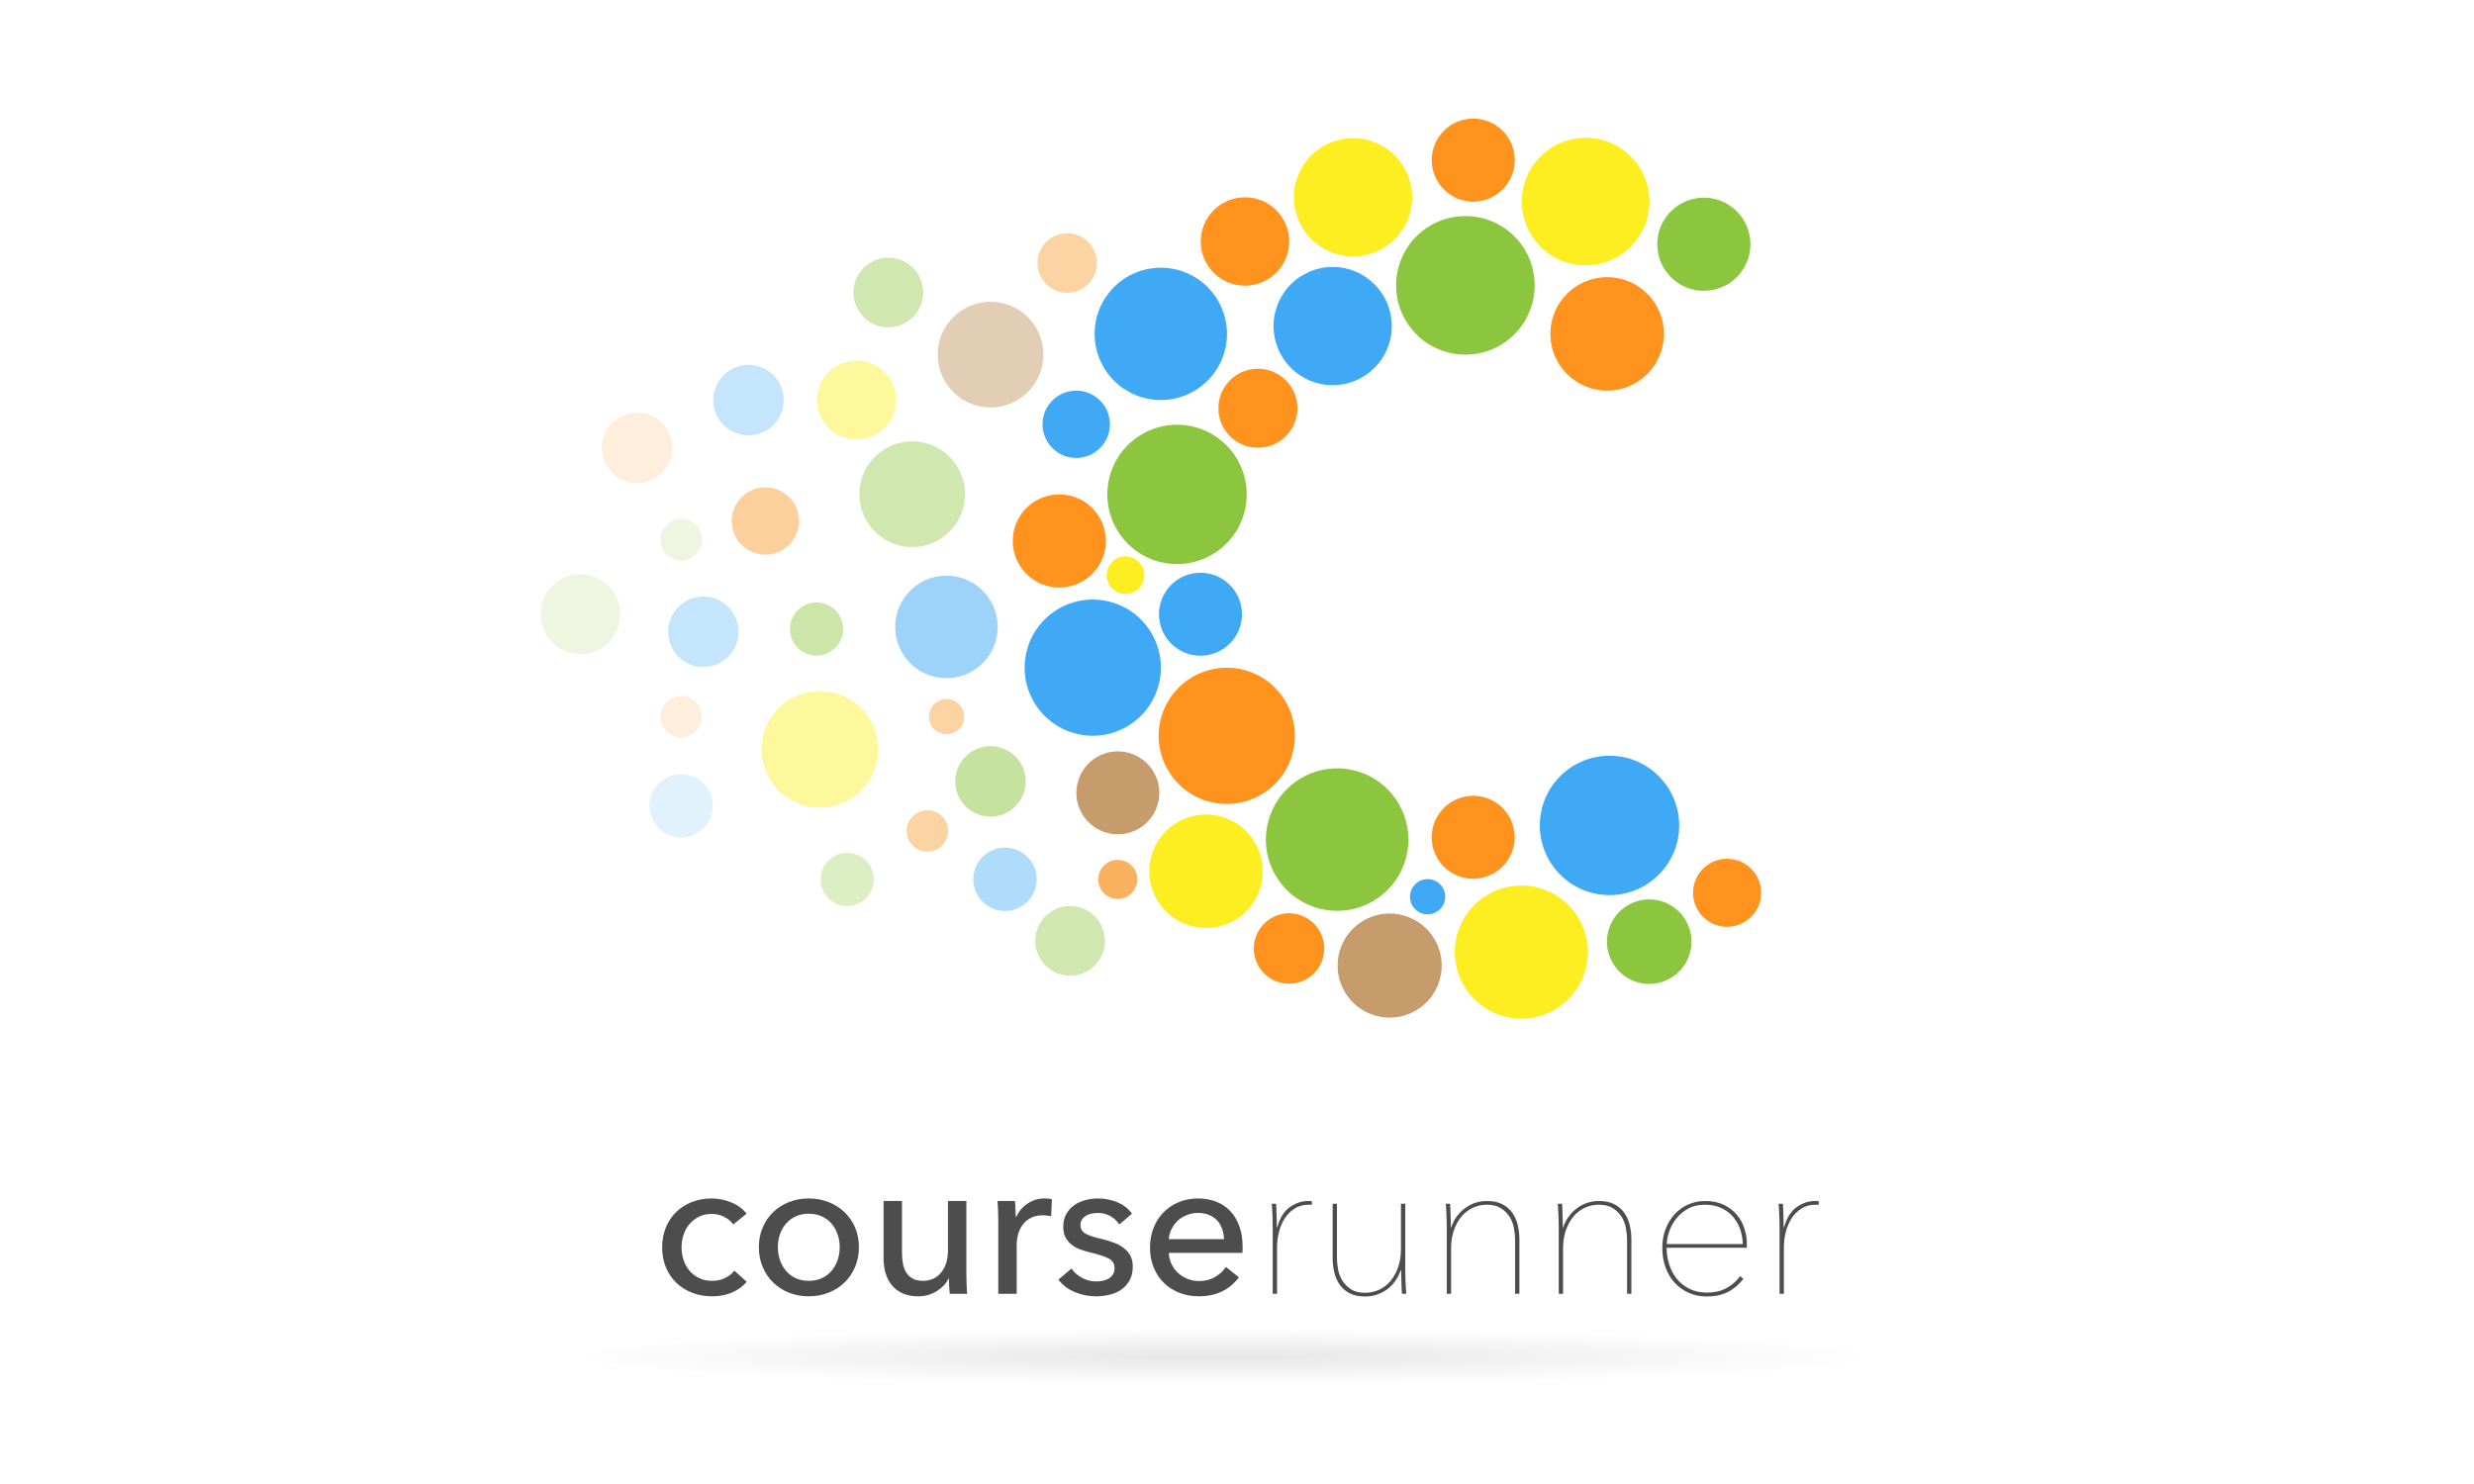<?xml version="1.0" encoding="UTF-8" standalone="no"?><!DOCTYPE svg PUBLIC "-//W3C//DTD SVG 1.1//EN" "http://www.w3.org/Graphics/SVG/1.1/DTD/svg11.dtd"><svg width="100px" height="60px" version="1.1" xmlns="http://www.w3.org/2000/svg" xmlns:xlink="http://www.w3.org/1999/xlink" xml:space="preserve" style="fill-rule:evenodd;clip-rule:evenodd;stroke-linejoin:round;stroke-miterlimit:1.414;"><rect id="Artboard1" x="0" y="0" width="100" height="60" style="fill:none;"/><g><circle cx="64.961" cy="13.499" r="2.295" style="fill:#ff931e;"/><circle cx="64.091" cy="8.15" r="2.58" style="fill:#fcee21;"/><circle cx="68.87" cy="9.875" r="1.883" style="fill:#8cc63f;"/><circle cx="59.232" cy="11.537" r="2.801" style="fill:#8cc63f;"/><circle cx="59.549" cy="6.473" r="1.678" style="fill:#ff931e;"/><circle cx="54.69" cy="7.976" r="2.39" style="fill:#fcee21;"/><circle cx="53.867" cy="13.183" r="2.39" style="fill:#3fa9f5;"/><circle cx="50.322" cy="9.764" r="1.788" style="fill:#ff931e;"/><circle cx="46.92" cy="13.499" r="2.675" style="fill:#3fa9f5;"/><circle cx="50.845" cy="16.506" r="1.598" style="fill:#ff931e;"/><path d="M44.798,19.522c0.258,-1.533 1.713,-2.568 3.246,-2.31c1.533,0.258 2.568,1.712 2.31,3.246c-0.258,1.533 -1.713,2.568 -3.246,2.309c-1.533,-0.258 -2.568,-1.712 -2.31,-3.245Z" style="fill:#8cc63f;"/><circle cx="43.501" cy="17.155" r="1.361" style="fill:#3fa9f5;"/><path d="M40.961,21.559c0.172,-1.025 1.145,-1.717 2.17,-1.544c1.025,0.172 1.717,1.144 1.544,2.169c-0.173,1.025 -1.145,1.717 -2.17,1.545c-1.025,-0.173 -1.717,-1.145 -1.544,-2.17Z" style="fill:#ff931e;"/><path d="M46.869,24.555c0.154,-0.913 1.02,-1.529 1.933,-1.375c0.913,0.153 1.529,1.019 1.376,1.932c-0.154,0.913 -1.02,1.53 -1.933,1.376c-0.913,-0.154 -1.529,-1.02 -1.376,-1.933Z" style="fill:#3fa9f5;"/><path d="M41.455,26.537c0.252,-1.499 1.674,-2.51 3.172,-2.258c1.499,0.252 2.511,1.674 2.258,3.173c-0.252,1.498 -1.674,2.51 -3.172,2.258c-1.499,-0.253 -2.511,-1.674 -2.258,-3.173Z" style="fill:#3fa9f5;"/><path d="M44.744,23.127c0.069,-0.413 0.462,-0.692 0.875,-0.623c0.413,0.07 0.693,0.462 0.623,0.876c-0.07,0.413 -0.462,0.692 -0.875,0.623c-0.414,-0.07 -0.693,-0.462 -0.623,-0.876Z" style="fill:#fcee21;"/><path d="M46.871,29.293c0.252,-1.499 1.674,-2.511 3.172,-2.258c1.499,0.252 2.511,1.674 2.258,3.173c-0.252,1.498 -1.674,2.51 -3.173,2.258c-1.498,-0.253 -2.51,-1.674 -2.257,-3.173Z" style="fill:#ff931e;"/><path d="M43.53,31.777c0.154,-0.913 1.02,-1.529 1.933,-1.375c0.913,0.154 1.529,1.02 1.375,1.933c-0.153,0.913 -1.019,1.529 -1.932,1.375c-0.913,-0.154 -1.53,-1.02 -1.376,-1.933Z" style="fill:#c69c6d;"/><path d="M46.485,34.845c0.21,-1.248 1.395,-2.092 2.644,-1.881c1.248,0.21 2.092,1.395 1.881,2.644c-0.21,1.249 -1.395,2.092 -2.644,1.881c-1.249,-0.21 -2.092,-1.395 -1.881,-2.644Z" style="fill:#fcee21;"/><path d="M62.279,32.905c0.258,-1.533 1.713,-2.568 3.246,-2.31c1.533,0.259 2.568,1.713 2.31,3.246c-0.259,1.533 -1.713,2.568 -3.246,2.31c-1.533,-0.258 -2.568,-1.713 -2.31,-3.246Z" style="fill:#3fa9f5;"/><path d="M68.453,35.868c0.126,-0.749 0.837,-1.255 1.586,-1.129c0.749,0.126 1.255,0.837 1.129,1.586c-0.126,0.75 -0.837,1.255 -1.586,1.129c-0.75,-0.126 -1.255,-0.837 -1.129,-1.586Z" style="fill:#ff931e;"/><path d="M64.977,37.789c0.156,-0.93 1.039,-1.558 1.969,-1.402c0.93,0.157 1.558,1.039 1.401,1.97c-0.156,0.93 -1.039,1.558 -1.969,1.401c-0.93,-0.157 -1.558,-1.039 -1.401,-1.969Z" style="fill:#8cc63f;"/><path d="M58.84,38.048c0.246,-1.464 1.635,-2.453 3.1,-2.206c1.464,0.247 2.452,1.636 2.206,3.1c-0.247,1.464 -1.636,2.452 -3.1,2.206c-1.464,-0.247 -2.453,-1.636 -2.206,-3.1Z" style="fill:#fcee21;"/><path d="M51.208,33.468c0.264,-1.568 1.751,-2.626 3.319,-2.362c1.567,0.264 2.625,1.751 2.361,3.319c-0.264,1.567 -1.751,2.625 -3.318,2.361c-1.568,-0.264 -2.626,-1.751 -2.362,-3.318Z" style="fill:#8cc63f;"/><path d="M58.002,33.197c0.362,-0.852 1.347,-1.251 2.2,-0.889c0.852,0.361 1.251,1.347 0.889,2.199c-0.361,0.852 -1.347,1.251 -2.199,0.89c-0.853,-0.362 -1.251,-1.347 -0.89,-2.2Z" style="fill:#ff931e;"/><path d="M54.095,38.69c0.193,-1.146 1.28,-1.919 2.425,-1.726c1.146,0.193 1.919,1.279 1.726,2.425c-0.193,1.145 -1.279,1.919 -2.425,1.726c-1.146,-0.193 -1.919,-1.28 -1.726,-2.425Z" style="fill:#c69c6d;"/><path d="M50.699,38.113c0.13,-0.775 0.866,-1.298 1.641,-1.168c0.775,0.131 1.298,0.866 1.168,1.641c-0.131,0.775 -0.866,1.299 -1.641,1.168c-0.776,-0.13 -1.299,-0.866 -1.168,-1.641Z" style="fill:#ff931e;"/><path d="M57.003,36.138c0.066,-0.388 0.433,-0.649 0.821,-0.584c0.388,0.065 0.649,0.433 0.584,0.821c-0.065,0.387 -0.433,0.649 -0.821,0.584c-0.387,-0.066 -0.649,-0.433 -0.584,-0.821Z" style="fill:#3fa9f5;"/><path d="M34.765,19.627c0.196,-1.163 1.299,-1.948 2.461,-1.752c1.163,0.195 1.948,1.298 1.752,2.461c-0.196,1.163 -1.299,1.948 -2.461,1.752c-1.163,-0.196 -1.948,-1.299 -1.752,-2.461Z" style="fill:#8cc63f;fill-opacity:0.41;"/><path d="M33.184,35.379c0.099,-0.586 0.655,-0.981 1.24,-0.883c0.586,0.099 0.981,0.655 0.883,1.24c-0.099,0.586 -0.655,0.981 -1.24,0.883c-0.586,-0.099 -0.981,-0.655 -0.883,-1.24Z" style="fill:#8cc63f;fill-opacity:0.3;"/><path d="M36.212,25.004c0.19,-1.129 1.26,-1.89 2.388,-1.7c1.129,0.19 1.89,1.26 1.7,2.388c-0.19,1.129 -1.26,1.89 -2.388,1.7c-1.129,-0.19 -1.89,-1.26 -1.7,-2.388Z" style="fill:#3fa9f5;fill-opacity:0.5;"/><path d="M39.157,30.473c0.619,-0.485 1.515,-0.376 2,0.242c0.485,0.619 0.376,1.515 -0.243,2c-0.619,0.485 -1.515,0.376 -2,-0.243c-0.484,-0.619 -0.376,-1.515 0.243,-1.999Z" style="fill:#8cc63f;fill-opacity:0.5;"/><path d="M30.814,29.906c0.216,-1.283 1.433,-2.15 2.716,-1.934c1.284,0.216 2.15,1.434 1.934,2.717c-0.216,1.284 -1.434,2.15 -2.717,1.934c-1.283,-0.216 -2.15,-1.434 -1.933,-2.717Z" style="fill:#fcee21;fill-opacity:0.44;"/><path d="M37.619,28.671c0.168,-0.356 0.593,-0.507 0.948,-0.339c0.356,0.169 0.507,0.594 0.339,0.949c-0.169,0.355 -0.594,0.507 -0.949,0.338c-0.355,-0.168 -0.507,-0.593 -0.338,-0.948Z" style="fill:#f7931e;fill-opacity:0.41;"/><circle cx="30.936" cy="21.064" r="1.361" style="fill:#f7931e;fill-opacity:0.44;"/><path d="M37.443,32.76c0.462,-0.024 0.857,0.331 0.881,0.793c0.025,0.463 -0.331,0.858 -0.793,0.882c-0.462,0.024 -0.857,-0.331 -0.882,-0.793c-0.024,-0.463 0.331,-0.858 0.794,-0.882Z" style="fill:#f7931e;fill-opacity:0.41;"/><path d="M44.4,35.426c0.072,-0.431 0.481,-0.722 0.911,-0.649c0.431,0.072 0.722,0.481 0.649,0.911c-0.072,0.431 -0.481,0.722 -0.911,0.649c-0.431,-0.072 -0.722,-0.481 -0.649,-0.911Z" style="fill:#f7931e;fill-opacity:0.71;"/><path d="M39.443,35.05c0.276,-0.651 1.029,-0.956 1.681,-0.68c0.651,0.277 0.956,1.03 0.679,1.681c-0.276,0.651 -1.029,0.956 -1.68,0.68c-0.652,-0.276 -0.956,-1.029 -0.68,-1.681Z" style="fill:#3fa9f5;fill-opacity:0.41;"/><path d="M37.932,13.983c0.196,-1.163 1.299,-1.948 2.462,-1.752c1.162,0.196 1.947,1.299 1.751,2.462c-0.195,1.162 -1.298,1.947 -2.461,1.751c-1.163,-0.195 -1.948,-1.298 -1.752,-2.461Z" style="fill:#c69c6d;fill-opacity:0.5;"/><circle cx="34.623" cy="16.174" r="1.598" style="fill:#fcee21;fill-opacity:0.44;"/><circle cx="43.138" cy="10.635" r="1.203" style="fill:#f7931e;fill-opacity:0.41;"/><path d="M32.014,25.012c0.232,-0.547 0.864,-0.802 1.411,-0.57c0.547,0.231 0.802,0.864 0.571,1.41c-0.232,0.547 -0.865,0.803 -1.411,0.571c-0.547,-0.232 -0.803,-0.864 -0.571,-1.411Z" style="fill:#8cc63f;fill-opacity:0.44;"/><path d="M30.001,14.774c0.774,-0.14 1.516,0.375 1.656,1.148c0.14,0.774 -0.375,1.515 -1.148,1.655c-0.774,0.14 -1.515,-0.374 -1.655,-1.147c-0.14,-0.774 0.374,-1.516 1.147,-1.656Z" style="fill:#3fa9f5;fill-opacity:0.3;"/><path d="M27.12,24.987c0.307,-0.723 1.143,-1.062 1.867,-0.755c0.724,0.307 1.062,1.144 0.755,1.868c-0.307,0.723 -1.143,1.062 -1.867,0.755c-0.724,-0.307 -1.062,-1.144 -0.755,-1.868Z" style="fill:#3fa9f5;fill-opacity:0.3;"/><path d="M26.762,28.646c0.181,-0.426 0.674,-0.625 1.1,-0.445c0.426,0.181 0.626,0.674 0.445,1.1c-0.181,0.426 -0.674,0.626 -1.1,0.445c-0.426,-0.181 -0.625,-0.674 -0.445,-1.1Z" style="fill:#f7931e;fill-opacity:0.15;"/><path d="M34.509,11.645c0.1,-0.771 0.807,-1.316 1.578,-1.216c0.771,0.099 1.316,0.806 1.216,1.577c-0.099,0.771 -0.806,1.316 -1.577,1.217c-0.771,-0.1 -1.316,-0.807 -1.217,-1.578Z" style="fill:#8cc63f;fill-opacity:0.41;"/><path d="M26.267,32.367c0.117,-0.698 0.779,-1.169 1.477,-1.051c0.697,0.117 1.168,0.779 1.051,1.477c-0.118,0.697 -0.78,1.168 -1.477,1.051c-0.698,-0.118 -1.169,-0.779 -1.051,-1.477Z" style="fill:#3fa9f5;fill-opacity:0.15;"/><path d="M22.952,23.299c0.845,-0.282 1.76,0.175 2.042,1.021c0.282,0.845 -0.175,1.76 -1.021,2.041c-0.845,0.282 -1.76,-0.175 -2.041,-1.02c-0.282,-0.845 0.175,-1.76 1.02,-2.042Z" style="fill:#8cc63f;fill-opacity:0.15;"/><path d="M26.762,21.493c0.181,-0.426 0.673,-0.626 1.1,-0.445c0.426,0.181 0.625,0.674 0.444,1.1c-0.18,0.426 -0.673,0.625 -1.099,0.445c-0.426,-0.181 -0.626,-0.674 -0.445,-1.1Z" style="fill:#8cc63f;fill-opacity:0.15;"/><path d="M24.328,18.016c0.05,-0.784 0.728,-1.38 1.512,-1.33c0.785,0.051 1.381,0.729 1.33,1.513c-0.05,0.785 -0.728,1.38 -1.513,1.33c-0.784,-0.051 -1.38,-0.729 -1.329,-1.513Z" style="fill:#f7931e;fill-opacity:0.15;"/><path d="M41.958,37.489c0.303,-0.715 1.13,-1.05 1.846,-0.747c0.716,0.304 1.051,1.131 0.747,1.847c-0.303,0.716 -1.131,1.051 -1.847,0.747c-0.715,-0.303 -1.05,-1.131 -0.746,-1.847Z" style="fill:#8cc63f;fill-opacity:0.41;"/></g><g><rect x="5" y="46.322" width="90" height="8.34" style="fill:none;"/><g><path d="M29.637,49.508c-0.079,-0.122 -0.198,-0.223 -0.356,-0.305c-0.158,-0.082 -0.327,-0.123 -0.507,-0.123c-0.195,0 -0.368,0.037 -0.518,0.111c-0.15,0.074 -0.278,0.173 -0.384,0.297c-0.105,0.124 -0.186,0.268 -0.241,0.431c-0.055,0.164 -0.083,0.335 -0.083,0.514c0,0.18 0.028,0.351 0.083,0.515c0.055,0.163 0.136,0.307 0.241,0.431c0.106,0.124 0.235,0.223 0.388,0.297c0.153,0.074 0.327,0.11 0.522,0.11c0.19,0 0.363,-0.036 0.519,-0.11c0.155,-0.074 0.283,-0.174 0.383,-0.301l0.499,0.451c-0.158,0.185 -0.356,0.328 -0.594,0.431c-0.237,0.103 -0.506,0.155 -0.807,0.155c-0.29,0 -0.558,-0.048 -0.803,-0.143c-0.245,-0.095 -0.458,-0.228 -0.637,-0.399c-0.179,-0.172 -0.32,-0.379 -0.423,-0.622c-0.103,-0.242 -0.154,-0.514 -0.154,-0.815c0,-0.295 0.05,-0.564 0.15,-0.807c0.1,-0.242 0.24,-0.451 0.419,-0.625c0.18,-0.174 0.392,-0.308 0.637,-0.403c0.246,-0.095 0.511,-0.143 0.795,-0.143c0.264,0 0.527,0.053 0.788,0.158c0.261,0.106 0.468,0.259 0.621,0.459l-0.538,0.436Z" style="fill:#4d4d4d;fill-rule:nonzero;"/><path d="M34.717,50.425c0,0.291 -0.052,0.557 -0.154,0.8c-0.103,0.242 -0.246,0.452 -0.428,0.629c-0.182,0.176 -0.397,0.314 -0.645,0.411c-0.248,0.098 -0.514,0.147 -0.799,0.147c-0.285,0 -0.551,-0.049 -0.799,-0.147c-0.248,-0.097 -0.462,-0.235 -0.641,-0.411c-0.179,-0.177 -0.32,-0.387 -0.423,-0.629c-0.103,-0.243 -0.155,-0.509 -0.155,-0.8c0,-0.29 0.052,-0.555 0.155,-0.795c0.103,-0.24 0.244,-0.447 0.423,-0.621c0.179,-0.174 0.393,-0.31 0.641,-0.407c0.248,-0.098 0.514,-0.147 0.799,-0.147c0.285,0 0.551,0.049 0.799,0.147c0.248,0.097 0.463,0.233 0.645,0.407c0.182,0.174 0.325,0.381 0.428,0.621c0.102,0.24 0.154,0.505 0.154,0.795Zm-0.776,0c0,-0.179 -0.027,-0.35 -0.083,-0.514c-0.055,-0.163 -0.136,-0.307 -0.241,-0.431c-0.106,-0.124 -0.236,-0.223 -0.392,-0.297c-0.155,-0.074 -0.333,-0.111 -0.534,-0.111c-0.2,0 -0.378,0.037 -0.534,0.111c-0.156,0.074 -0.286,0.173 -0.392,0.297c-0.105,0.124 -0.186,0.268 -0.241,0.431c-0.055,0.164 -0.083,0.335 -0.083,0.514c0,0.18 0.028,0.351 0.083,0.515c0.055,0.163 0.136,0.308 0.241,0.435c0.106,0.127 0.236,0.227 0.392,0.301c0.156,0.074 0.334,0.11 0.534,0.11c0.201,0 0.379,-0.036 0.534,-0.11c0.156,-0.074 0.286,-0.174 0.392,-0.301c0.105,-0.127 0.186,-0.272 0.241,-0.435c0.056,-0.164 0.083,-0.335 0.083,-0.515Z" style="fill:#4d4d4d;fill-rule:nonzero;"/><path d="M38.388,52.309c-0.01,-0.095 -0.018,-0.202 -0.023,-0.321c-0.006,-0.118 -0.008,-0.217 -0.008,-0.296l-0.016,0c-0.095,0.2 -0.255,0.37 -0.479,0.51c-0.224,0.14 -0.473,0.21 -0.748,0.21c-0.242,0 -0.452,-0.04 -0.629,-0.119c-0.176,-0.079 -0.321,-0.189 -0.435,-0.328c-0.113,-0.14 -0.198,-0.303 -0.253,-0.487c-0.055,-0.185 -0.083,-0.383 -0.083,-0.594l0,-2.326l0.744,0l0,2.073c0,0.153 0.012,0.3 0.035,0.439c0.024,0.14 0.068,0.263 0.131,0.368c0.063,0.106 0.15,0.19 0.261,0.254c0.111,0.063 0.253,0.094 0.427,0.094c0.301,0 0.544,-0.112 0.728,-0.336c0.185,-0.224 0.277,-0.523 0.277,-0.898l0,-1.994l0.744,0l0,2.944c0,0.1 0.003,0.229 0.008,0.387c0.005,0.159 0.013,0.298 0.024,0.42l-0.705,0Z" style="fill:#4d4d4d;fill-rule:nonzero;"/><path d="M40.351,49.365c0,-0.1 -0.003,-0.229 -0.008,-0.388c-0.005,-0.158 -0.013,-0.298 -0.024,-0.419l0.704,0c0.011,0.095 0.019,0.204 0.024,0.328c0.005,0.124 0.008,0.226 0.008,0.305l0.024,0c0.105,-0.221 0.26,-0.4 0.463,-0.534c0.203,-0.135 0.431,-0.202 0.684,-0.202c0.116,0 0.214,0.011 0.293,0.032l-0.032,0.688c-0.105,-0.026 -0.219,-0.039 -0.34,-0.039c-0.179,0 -0.335,0.033 -0.467,0.099c-0.132,0.066 -0.241,0.154 -0.328,0.265c-0.087,0.11 -0.152,0.238 -0.194,0.383c-0.042,0.146 -0.063,0.297 -0.063,0.455l0,1.971l-0.744,0l0,-2.944Z" style="fill:#4d4d4d;fill-rule:nonzero;"/><path d="M45.241,49.508c-0.085,-0.138 -0.203,-0.25 -0.356,-0.337c-0.153,-0.087 -0.325,-0.13 -0.515,-0.13c-0.084,0 -0.168,0.009 -0.253,0.027c-0.084,0.019 -0.159,0.048 -0.225,0.087c-0.066,0.04 -0.119,0.09 -0.159,0.151c-0.039,0.06 -0.059,0.136 -0.059,0.225c0,0.159 0.071,0.276 0.214,0.352c0.142,0.077 0.356,0.147 0.641,0.21c0.179,0.042 0.345,0.092 0.498,0.15c0.153,0.058 0.286,0.131 0.4,0.218c0.113,0.087 0.202,0.191 0.265,0.313c0.063,0.121 0.095,0.263 0.095,0.427c0,0.221 -0.042,0.409 -0.127,0.562c-0.084,0.153 -0.196,0.278 -0.336,0.376c-0.14,0.097 -0.299,0.167 -0.479,0.209c-0.179,0.042 -0.364,0.064 -0.554,0.064c-0.285,0 -0.563,-0.056 -0.834,-0.167c-0.272,-0.11 -0.498,-0.279 -0.677,-0.506l0.53,-0.451c0.1,0.148 0.239,0.272 0.416,0.372c0.176,0.1 0.37,0.15 0.581,0.15c0.095,0 0.186,-0.009 0.273,-0.027c0.087,-0.019 0.166,-0.049 0.238,-0.091c0.071,-0.043 0.127,-0.098 0.17,-0.167c0.042,-0.068 0.063,-0.155 0.063,-0.261c0,-0.174 -0.083,-0.303 -0.249,-0.388c-0.166,-0.084 -0.41,-0.163 -0.732,-0.237c-0.127,-0.032 -0.255,-0.07 -0.384,-0.115c-0.129,-0.044 -0.247,-0.106 -0.352,-0.186c-0.106,-0.079 -0.191,-0.178 -0.257,-0.296c-0.066,-0.119 -0.099,-0.265 -0.099,-0.439c0,-0.201 0.041,-0.374 0.122,-0.519c0.082,-0.145 0.189,-0.264 0.321,-0.356c0.132,-0.092 0.282,-0.161 0.451,-0.206c0.169,-0.044 0.343,-0.067 0.522,-0.067c0.269,0 0.529,0.053 0.78,0.158c0.25,0.106 0.444,0.259 0.581,0.459l-0.514,0.436Z" style="fill:#4d4d4d;fill-rule:nonzero;"/><path d="M49.474,50.101c-0.005,-0.148 -0.03,-0.286 -0.075,-0.415c-0.045,-0.13 -0.111,-0.242 -0.198,-0.337c-0.087,-0.095 -0.195,-0.17 -0.324,-0.225c-0.129,-0.056 -0.281,-0.083 -0.455,-0.083c-0.158,0 -0.307,0.027 -0.447,0.083c-0.14,0.055 -0.261,0.13 -0.364,0.225c-0.103,0.095 -0.188,0.207 -0.253,0.337c-0.066,0.129 -0.105,0.267 -0.115,0.415l2.231,0Zm0.752,0.301c0,0.042 0,0.084 0,0.126c0,0.043 -0.003,0.085 -0.008,0.127l-2.975,0c0.005,0.158 0.041,0.307 0.107,0.447c0.066,0.14 0.154,0.261 0.265,0.364c0.11,0.103 0.238,0.183 0.383,0.241c0.146,0.058 0.3,0.087 0.463,0.087c0.254,0 0.472,-0.055 0.657,-0.166c0.185,-0.111 0.33,-0.245 0.435,-0.403l0.523,0.419c-0.201,0.264 -0.437,0.458 -0.709,0.582c-0.271,0.124 -0.573,0.186 -0.906,0.186c-0.285,0 -0.548,-0.048 -0.791,-0.143c-0.243,-0.095 -0.451,-0.228 -0.625,-0.399c-0.174,-0.172 -0.311,-0.379 -0.411,-0.622c-0.101,-0.242 -0.151,-0.511 -0.151,-0.807c0,-0.29 0.049,-0.558 0.147,-0.803c0.097,-0.245 0.233,-0.455 0.407,-0.629c0.174,-0.174 0.38,-0.31 0.617,-0.407c0.238,-0.098 0.493,-0.147 0.768,-0.147c0.274,0 0.523,0.045 0.748,0.135c0.224,0.089 0.414,0.219 0.569,0.387c0.156,0.169 0.276,0.374 0.36,0.614c0.085,0.24 0.127,0.51 0.127,0.811Z" style="fill:#4d4d4d;fill-rule:nonzero;"/><path d="M51.626,49.626c0.106,-0.38 0.275,-0.653 0.507,-0.819c0.232,-0.166 0.483,-0.249 0.752,-0.249c0.026,0 0.05,0 0.071,0c0.021,0 0.045,0.003 0.071,0.008l0,0.15c-0.021,-0.005 -0.041,-0.008 -0.059,-0.008c-0.019,0 -0.033,0 -0.044,0c-0.232,0 -0.43,0.052 -0.593,0.155c-0.164,0.103 -0.298,0.237 -0.404,0.403c-0.105,0.166 -0.183,0.351 -0.233,0.554c-0.05,0.203 -0.075,0.405 -0.075,0.605l0,1.884l-0.175,0l0,-2.722c0,-0.058 -0.001,-0.13 -0.003,-0.214c-0.003,-0.084 -0.006,-0.17 -0.008,-0.257c-0.003,-0.087 -0.007,-0.17 -0.012,-0.249c-0.006,-0.079 -0.011,-0.145 -0.016,-0.198l0.174,0c0.005,0.053 0.009,0.119 0.012,0.198c0.003,0.079 0.005,0.164 0.008,0.257c0.002,0.092 0.005,0.182 0.008,0.269c0.002,0.087 0.004,0.165 0.004,0.233l0.015,0Z" style="fill:#4d4d4d;fill-rule:nonzero;"/><path d="M56.619,51.351c-0.058,0.169 -0.135,0.321 -0.233,0.455c-0.098,0.135 -0.21,0.247 -0.336,0.337c-0.127,0.089 -0.264,0.158 -0.412,0.205c-0.147,0.048 -0.3,0.071 -0.459,0.071c-0.253,0 -0.464,-0.044 -0.633,-0.134c-0.169,-0.09 -0.303,-0.208 -0.403,-0.356c-0.1,-0.148 -0.172,-0.314 -0.214,-0.499c-0.042,-0.184 -0.063,-0.372 -0.063,-0.561l0,-2.2l0.174,0l0,2.184c0,0.153 0.016,0.312 0.047,0.478c0.032,0.167 0.091,0.318 0.178,0.455c0.087,0.138 0.203,0.252 0.349,0.345c0.145,0.092 0.333,0.138 0.565,0.138c0.201,0 0.389,-0.041 0.566,-0.123c0.177,-0.081 0.33,-0.199 0.459,-0.352c0.129,-0.153 0.232,-0.339 0.309,-0.557c0.076,-0.219 0.114,-0.469 0.114,-0.748l0,-1.82l0.174,0l0,2.722c0,0.058 0.002,0.129 0.004,0.213c0.003,0.085 0.006,0.171 0.008,0.258c0.003,0.087 0.007,0.17 0.012,0.249c0.005,0.079 0.011,0.145 0.016,0.198l-0.174,0c-0.005,-0.053 -0.009,-0.119 -0.012,-0.198c-0.003,-0.079 -0.005,-0.165 -0.008,-0.257c-0.003,-0.093 -0.005,-0.182 -0.008,-0.269c-0.002,-0.087 -0.004,-0.165 -0.004,-0.234l-0.016,0Z" style="fill:#4d4d4d;fill-rule:nonzero;"/><path d="M58.661,49.626c0.053,-0.169 0.129,-0.319 0.229,-0.451c0.101,-0.132 0.214,-0.244 0.341,-0.336c0.126,-0.092 0.263,-0.162 0.411,-0.21c0.148,-0.047 0.301,-0.071 0.459,-0.071c0.253,0 0.464,0.045 0.633,0.135c0.169,0.089 0.303,0.208 0.404,0.356c0.1,0.147 0.171,0.314 0.213,0.498c0.042,0.185 0.064,0.372 0.064,0.562l0,2.2l-0.174,0l0,-2.184c0,-0.148 -0.016,-0.306 -0.048,-0.475c-0.032,-0.169 -0.091,-0.322 -0.178,-0.459c-0.087,-0.137 -0.204,-0.252 -0.352,-0.344c-0.148,-0.092 -0.335,-0.139 -0.562,-0.139c-0.2,0 -0.389,0.041 -0.566,0.123c-0.176,0.082 -0.329,0.199 -0.459,0.352c-0.129,0.153 -0.232,0.339 -0.308,0.558c-0.077,0.219 -0.115,0.468 -0.115,0.748l0,1.82l-0.174,0l0,-2.722c0,-0.058 -0.001,-0.13 -0.004,-0.214c-0.003,-0.084 -0.005,-0.17 -0.008,-0.257c-0.003,-0.087 -0.007,-0.17 -0.012,-0.249c-0.005,-0.079 -0.01,-0.145 -0.016,-0.198l0.174,0c0.006,0.053 0.01,0.119 0.012,0.198c0.003,0.079 0.006,0.164 0.008,0.257c0.003,0.092 0.006,0.182 0.008,0.269c0.003,0.087 0.004,0.165 0.004,0.233l0.016,0Z" style="fill:#4d4d4d;fill-rule:nonzero;"/><path d="M63.187,49.626c0.053,-0.169 0.129,-0.319 0.23,-0.451c0.1,-0.132 0.213,-0.244 0.34,-0.336c0.126,-0.092 0.264,-0.162 0.411,-0.21c0.148,-0.047 0.301,-0.071 0.459,-0.071c0.253,0 0.464,0.045 0.633,0.135c0.169,0.089 0.304,0.208 0.404,0.356c0.1,0.147 0.171,0.314 0.213,0.498c0.043,0.185 0.064,0.372 0.064,0.562l0,2.2l-0.174,0l0,-2.184c0,-0.148 -0.016,-0.306 -0.048,-0.475c-0.032,-0.169 -0.091,-0.322 -0.178,-0.459c-0.087,-0.137 -0.204,-0.252 -0.352,-0.344c-0.148,-0.092 -0.335,-0.139 -0.562,-0.139c-0.2,0 -0.389,0.041 -0.566,0.123c-0.176,0.082 -0.329,0.199 -0.459,0.352c-0.129,0.153 -0.232,0.339 -0.308,0.558c-0.077,0.219 -0.115,0.468 -0.115,0.748l0,1.82l-0.174,0l0,-2.722c0,-0.058 -0.001,-0.13 -0.004,-0.214c-0.003,-0.084 -0.005,-0.17 -0.008,-0.257c-0.002,-0.087 -0.006,-0.17 -0.012,-0.249c-0.005,-0.079 -0.01,-0.145 -0.016,-0.198l0.175,0c0.005,0.053 0.009,0.119 0.011,0.198c0.003,0.079 0.006,0.164 0.008,0.257c0.003,0.092 0.006,0.182 0.008,0.269c0.003,0.087 0.004,0.165 0.004,0.233l0.016,0Z" style="fill:#4d4d4d;fill-rule:nonzero;"/><path d="M67.365,50.449c0,0.222 0.033,0.441 0.099,0.657c0.066,0.216 0.166,0.41 0.301,0.582c0.134,0.171 0.304,0.309 0.51,0.415c0.206,0.105 0.448,0.158 0.728,0.158c0.285,0 0.538,-0.056 0.76,-0.17c0.221,-0.113 0.414,-0.278 0.577,-0.494l0.127,0.11c-0.18,0.232 -0.389,0.409 -0.629,0.53c-0.24,0.122 -0.519,0.182 -0.835,0.182c-0.269,0 -0.514,-0.048 -0.736,-0.146c-0.222,-0.097 -0.413,-0.233 -0.574,-0.407c-0.161,-0.174 -0.284,-0.383 -0.372,-0.626c-0.087,-0.242 -0.13,-0.506 -0.13,-0.791c0,-0.274 0.045,-0.527 0.134,-0.759c0.09,-0.233 0.213,-0.433 0.368,-0.602c0.156,-0.169 0.339,-0.299 0.55,-0.391c0.211,-0.093 0.438,-0.139 0.681,-0.139c0.285,0 0.533,0.05 0.744,0.15c0.211,0.101 0.386,0.233 0.526,0.396c0.14,0.164 0.244,0.35 0.312,0.558c0.069,0.208 0.103,0.421 0.103,0.637l0,0.15l-3.244,0Zm3.078,-0.15c-0.005,-0.238 -0.046,-0.454 -0.123,-0.649c-0.076,-0.195 -0.18,-0.363 -0.312,-0.502c-0.132,-0.14 -0.29,-0.248 -0.475,-0.325c-0.185,-0.076 -0.39,-0.115 -0.617,-0.115c-0.274,0 -0.509,0.057 -0.704,0.171c-0.196,0.113 -0.355,0.253 -0.479,0.419c-0.124,0.166 -0.215,0.34 -0.273,0.522c-0.058,0.182 -0.087,0.342 -0.087,0.479l3.07,0Z" style="fill:#4d4d4d;fill-rule:nonzero;"/><path d="M72.113,49.626c0.105,-0.38 0.274,-0.653 0.506,-0.819c0.232,-0.166 0.483,-0.249 0.752,-0.249c0.026,0 0.05,0 0.071,0c0.021,0 0.045,0.003 0.071,0.008l0,0.15c-0.021,-0.005 -0.041,-0.008 -0.059,-0.008c-0.019,0 -0.033,0 -0.044,0c-0.232,0 -0.43,0.052 -0.593,0.155c-0.164,0.103 -0.298,0.237 -0.404,0.403c-0.105,0.166 -0.183,0.351 -0.233,0.554c-0.05,0.203 -0.075,0.405 -0.075,0.605l0,1.884l-0.174,0l0,-2.722c0,-0.058 -0.002,-0.13 -0.004,-0.214c-0.003,-0.084 -0.006,-0.17 -0.008,-0.257c-0.003,-0.087 -0.007,-0.17 -0.012,-0.249c-0.005,-0.079 -0.011,-0.145 -0.016,-0.198l0.174,0c0.005,0.053 0.009,0.119 0.012,0.198c0.003,0.079 0.005,0.164 0.008,0.257c0.003,0.092 0.005,0.182 0.008,0.269c0.003,0.087 0.004,0.165 0.004,0.233l0.016,0Z" style="fill:#4d4d4d;fill-rule:nonzero;"/></g></g><ellipse cx="50.137" cy="54.849" rx="26.289" ry="1.145" style="fill:url(#_Radial1);"/><defs><radialGradient id="_Radial1" cx="0" cy="0" r="1" gradientUnits="userSpaceOnUse" gradientTransform="matrix(26.843,0,0,1.145,49.102,54.849)"><stop offset="0%" style="stop-color:#000;stop-opacity:0.098"/><stop offset="100%" style="stop-color:#000;stop-opacity:0"/></radialGradient></defs></svg>